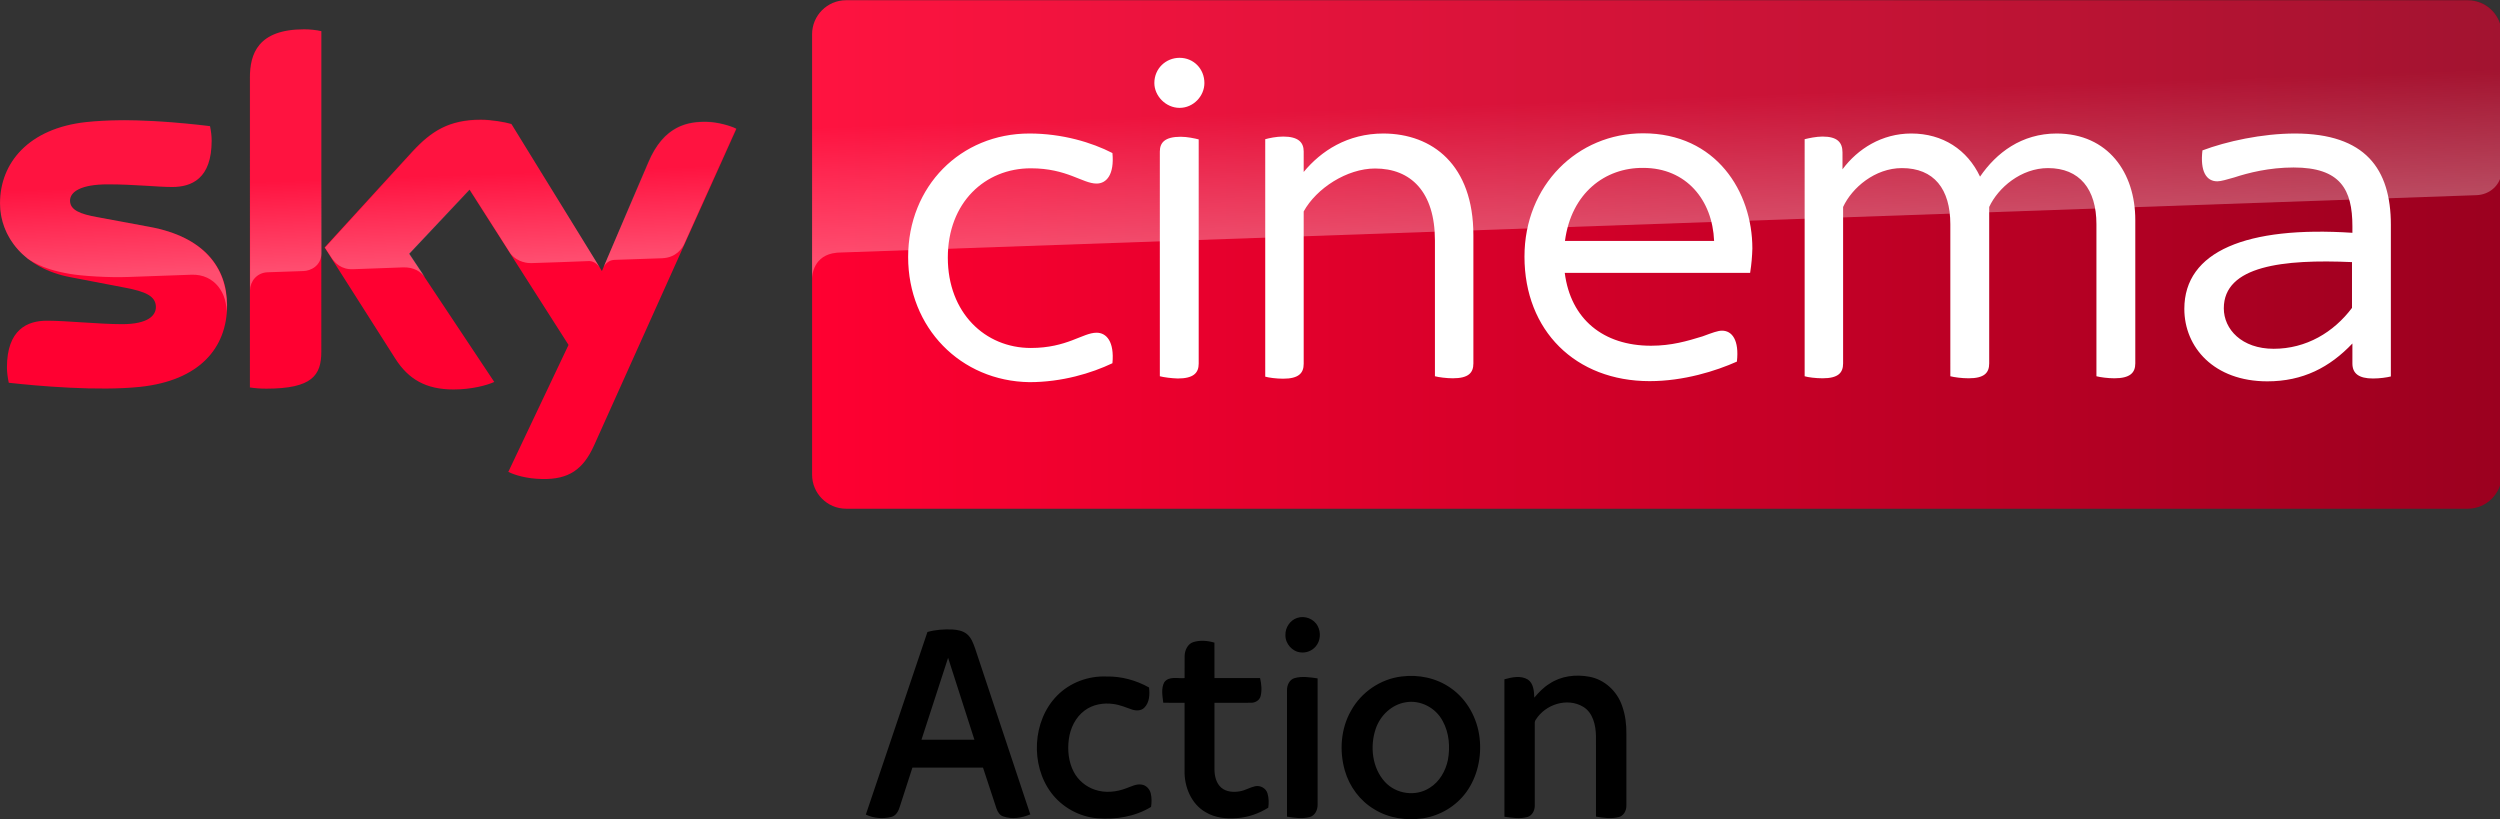 <svg xmlns="http://www.w3.org/2000/svg" viewBox="0 0 801.08 262.5" ><rect x="0" y="0" width="801.08" height="262.5" fill="#333333" stroke="none"/><g transform="translate(26.208 .743)"><g transform="matrix(.652 0 0 .652 -36.046 -108.184)"><path d="M126.7 314.7c0 21.5-14 37.1-42.6 40.2-20.6 2.2-50.5-.4-64.7-2-.5-2.3-.9-5.2-.9-7.5 0-18.7 10.1-23 19.6-23 9.9 0 25.5 1.7 37 1.7 12.8 0 16.6-4.3 16.6-8.4 0-5.4-5.1-7.6-15-9.5L49.6 301c-22.5-4.3-34.5-19.8-34.5-36.3 0-20 14.2-36.8 42.2-39.9 21.1-2.3 46.9.3 61 2 .5 2.4.8 4.7.8 7.2 0 18.7-9.9 22.7-19.4 22.7-7.3 0-18.6-1.3-31.6-1.3-13.2 0-18.6 3.6-18.6 8 0 4.7 5.2 6.6 13.4 8.1l25.8 4.8c26.6 4.9 38 19.9 38 38.4m46.3 23c0 11.5-4.5 18.1-27 18.1-3 0-5.6-.2-8.1-.6V202.9c0-11.6 3.9-23.7 26.6-23.7 2.9 0 5.8.3 8.5.9zm91.9 59c3 1.5 9 3.4 16.6 3.5 13.1.3 20.2-4.7 25.5-16.4l70-155.7c-2.9-1.5-9.3-3.3-14.5-3.4-9-.2-21.1 1.6-28.8 20L310.9 298l-44.5-72.3c-2.9-.9-9.9-2.1-15-2.1-15.8 0-24.5 5.8-33.6 15.6l-43.2 47.2 34.8 54.7c6.4 10 14.9 15.1 28.6 15.1 9 0 16.5-2.1 20-3.7l-41.9-63 29.7-31.5 48.7 76.3z" fill="#ff0031"/><linearGradient id="A" x1="414.37" x2="1244.631" y1="289.839" y2="289.839" gradientUnits="userSpaceOnUse"><stop stop-color="#ff0031" offset="0"/><stop stop-color="#9b001f" offset="1"/></linearGradient><path d="M1228 164.9H430.9c-9.2 0-16.7 7.5-16.7 16.7v216.5c0 9.2 7.5 16.7 16.7 16.7h797c9.2 0 16.7-7.5 16.7-16.7V181.5c-.1-9.2-7.4-16.6-16.6-16.6" fill="url(#A)"/><linearGradient id="B" x1="197.483" x2="194.588" y1="295.135" y2="212.243" gradientUnits="userSpaceOnUse"><stop stop-color="#fff" offset="0"/><stop stop-color="#fff" stop-opacity=".25" offset=".515"/></linearGradient><path d="M138 202.9v104.5c0-4.2 3.2-8.6 8.6-8.8l17.6-.6c3.5-.1 8.8-2.5 8.9-8.9v-109c-2.7-.6-5.6-.9-8.5-.9-22.7.1-26.6 12.1-26.6 23.7m80 36.4l-43.2 47.2 3.5 5.4c1.5 2 4.4 5.4 10.2 5.2l24.6-.9c5.4-.2 8.8 2.1 10.9 4.9l-7.7-11.6L246 258l19.9 31.3c3.6 4.7 9 4.8 10.2 4.8 1 0 27.2-.9 28.3-1 1.8-.1 3.9.9 5.5 3.2l-43.3-70.4c-2.9-.9-9.9-2.1-15-2.1-15.8-.1-24.5 5.6-33.6 15.5M57.3 224.8c-28 3.1-42.2 19.8-42.2 39.9 0 10.3 4.7 20.2 13.7 27.3 6.8 4.5 13.8 6.2 20.7 7.4 5.7 1 19 1.9 28.9 1.5l30.8-1.1c11.6-.4 17.8 9.5 17.2 19.4v-.5c.1-1.3.2-2.6.2-3.9 0-18.5-11.4-33.6-37.9-38.5l-25.8-4.8c-8.3-1.4-13.4-3.4-13.4-8.1 0-4.4 5.5-8.1 18.6-8.1 13 0 24.3 1.3 31.6 1.3 9.5 0 19.4-4 19.4-22.7 0-2.5-.3-4.8-.8-7.2-10.1-1.2-26.3-2.9-42.4-2.9-6.3.1-12.6.4-18.6 1m276.2 19.9l-22.1 52.1c0-.1 1.4-4.1 5.7-4.3l23.4-.8c7.1-.3 9.9-5.1 10.7-6.7l25.6-57.1c-2.9-1.5-9.3-3.3-14.5-3.4h-1.1c-8.9.1-20.3 2.5-27.7 20.2" fill="url(#B)" opacity=".3" enable-background="new"/><linearGradient id="C" x1="830.554" x2="826.25" y1="276.73" y2="153.473" gradientUnits="userSpaceOnUse"><stop stop-color="#fff" offset="0"/><stop stop-color="#fff" stop-opacity=".25" offset=".515"/></linearGradient><path d="M430.9 164.9c-9.2 0-16.7 7.5-16.7 16.7v120.2c0-1.8.7-11.7 12-12.8 0 0 .6-.1 1.6-.1l804.4-28.2c6.3-.2 12.4-4.9 12.4-12.7v-66.3c0-9.2-7.5-16.7-16.7-16.7z" fill="url(#C)" opacity=".3" enable-background="new"/><g fill="#fff"><path d="M1190.1 275.3v74.5c-2 .5-5.4 1-8.8 1-7 0-10.1-2.5-10.1-7.4v-9.8c-11.1 11.7-24.3 18.6-41.8 18.6-26.3 0-40.8-16.8-40.8-35.6 0-28.4 30.7-40.8 82.6-37.4V276c0-18.1-5.9-28.9-28.9-28.9-11.9 0-22.2 2.6-29.2 4.9-3.6 1-6.4 1.9-8.3 1.9-5.4 0-8.5-4.9-7.3-15.2 11.7-4.4 29.2-8.3 45.6-8.3 34.3.1 47 17.2 47 44.9m-19.1 40.8v-22.5c-33.8-1.5-63 1.8-63 22.7 0 10.3 8.8 19.9 24.5 19.9 16 0 29.5-8.1 38.5-20.1m-709.6-25c0-34.8 25.8-60.7 59.6-60.7 16.2 0 30.7 4.4 40.8 9.6 1 10.6-2.9 15-7.8 15-6.9 0-14.5-7.5-32.3-7.5-22.5 0-40.8 16.8-40.8 43.9s18.3 44.4 40.8 44.4c17.8 0 25.5-7.5 32.3-7.5 4.9 0 8.8 4.4 7.8 15-10.3 4.9-24.8 9.3-40.8 9.3-33.8-.5-59.6-26.7-59.6-61.5m413.8 7.8h-91.1c2.9 22.7 18.9 35.8 42.4 35.8 10.1 0 17.8-2.3 25.3-4.6 4.9-1.8 7.5-2.8 9.6-2.8 4.9 0 8.5 4.6 7.3 15.2-10.3 4.6-26.1 9.6-42.9 9.6-36.4 0-61.5-24.8-61.5-61.2 0-35.1 26.1-60.6 58.3-60.6 35.9 0 53.7 28.7 53.7 56.6-.1 3.7-.4 7.6-1.1 12m-91-15.7h73.3c-.8-20.1-13.7-35.9-34.8-35.9-18.8-.2-35.4 12.4-38.5 35.9m-201.8-77.6c0-7.2 5.7-12.4 12.4-12.4 6.9 0 12.2 5.4 12.2 12.4 0 6.4-5.4 12.2-12.2 12.2s-12.4-5.9-12.4-12.2m2.7 144.1V239.3c0-4.4 2.4-7.3 10.3-7.3 3.1 0 6.9.8 8.8 1.3v110.2c0 4.6-2.6 7.3-10.3 7.3-3.2-.1-6.9-.6-8.8-1.1"/><path d="M1064.5 272.9v70.5c0 4.6-2.6 7.3-10.3 7.3-3.1 0-6.9-.5-8.8-1V275c0-17.3-8.3-27.6-23.8-27.6-13.2 0-24.5 9.6-28.9 19.1v76.9c0 4.6-2.4 7.3-10.1 7.3-3.4 0-7-.5-9-1V275c0-17.3-8-27.6-23.8-27.6-13.2 0-24.5 9.6-28.9 19.1v76.9c0 4.6-2.4 7.3-10.1 7.3-3.4 0-7.2-.5-8.8-1V233.2c2-.5 5.7-1.3 8.8-1.3 7.3 0 9.8 2.9 9.8 7.8v8.3c7.5-10.1 19.4-17.6 33.8-17.6 15.5 0 27.6 8 33.8 21.2 8-11.7 20.4-21.2 37.7-21.2 25.2.1 38.6 19.2 38.6 42.5m-325.3 7.5v63c0 4.6-2.4 7.3-10.1 7.3-3.1 0-6.9-.5-8.8-1V283c0-24-11.9-35.4-29.4-35.4-13.9 0-28.9 9.8-35.1 21.1v74.9c0 4.6-2.5 7.3-10.1 7.3-3.4 0-7-.5-8.8-1V233.2c1.8-.5 5.4-1.3 8.8-1.3 7.5 0 10.1 2.9 10.1 7.3v10.1c8.5-10.3 21.5-18.9 39.2-18.9 24.1.1 44.2 15.4 44.2 50"/></g></g><path d="M389.416 197.268c2.452-.84 5.384.233 6.616 2.608 1.083 2.024.892 4.782-.642 6.52-1.164 1.411-3.032 2.121-4.81 1.914-2.672-.22-4.962-2.778-4.897-5.549-.088-2.414 1.498-4.752 3.733-5.492zm-118.445 4.499c2.608-.74 5.335-.917 8.03-.8 1.602.097 3.295.404 4.596 1.444 1.408 1.137 2.053 2.935 2.646 4.612l17.688 53.197c-2.734 1.13-5.831 1.634-8.679.644-1.119-.34-1.768-1.447-2.147-2.504l-4.33-13.146c-7.54.013-15.081-.007-22.618.01l-4.044 12.526c-.418 1.414-1.216 2.958-2.757 3.281-2.672.664-5.624.437-8.124-.754l19.738-58.509m-1.91 34.525l16.965-.003-8.432-26.255-8.533 26.258zm87.048-31.268c2.212-.714 4.622-.49 6.827.15l.01 11.358 14.62.007c.425 1.877.639 3.878.172 5.769-.347 1.347-1.706 2.138-3.003 2.134-3.931.037-7.862-.003-11.789.017v21.343c.016 2.108.542 4.405 2.163 5.833 1.654 1.417 3.992 1.541 6.032 1.167 1.677-.287 3.156-1.241 4.813-1.607 1.638-.363 3.509.6 3.989 2.301.438 1.467.457 3.065.246 4.572-3.023 1.881-6.47 3.108-10.012 3.331-3.428.29-7.047-.073-10.067-1.894-4.583-2.598-6.895-8.157-6.743-13.383l.003-21.663c-2.277-.02-4.55.027-6.824-.03-.263-2.151-.749-4.562.315-6.563 1.531-2.058 4.359-1.117 6.509-1.334l.016-7.096c.049-1.824.941-3.792 2.721-4.412zm66.745 11.005c5.471-.707 11.221.457 15.798 3.695 5.199 3.588 8.549 9.671 9.253 16.03.694 6.016-.691 12.369-4.226 17.268-3.282 4.559-8.41 7.583-13.839 8.437-5.342.794-11.02.017-15.687-2.885-4.553-2.688-7.959-7.253-9.434-12.419-1.816-6.306-1.291-13.439 1.982-19.158 3.302-5.999 9.499-10.174 16.154-10.968m1.284 8.28c-4.391.72-8.079 4.192-9.519 8.467-1.92 5.642-1.145 12.529 2.922 16.997 3.606 3.972 9.944 4.835 14.406 1.901 3.088-1.911 5.063-5.339 5.802-8.904.762-4.168.405-8.687-1.648-12.429-2.238-4.335-7.249-6.903-11.964-6.033zm46.131-5.949c3.73-2.534 8.455-3.065 12.785-2.261 4.842.864 8.935 4.635 10.527 9.377 1.028 2.865 1.401 5.946 1.359 8.987l-.003 23.01c.019 1.577-.924 3.265-2.497 3.618-2.374.59-4.868.24-7.242-.163l-.006-25.785c-.052-3.488-.947-7.51-4.09-9.407-5.076-3.051-12.11-.824-15.204 4.148-.272.353-.344.8-.318 1.241l.003 26.345c-.003 1.521-.859 3.178-2.368 3.582-2.403.67-4.93.243-7.352-.077l-.006-44.053c2.423-.67 5.228-1.297 7.527.09 1.823 1.264 1.972 3.738 2.046 5.793 1.421-1.687 2.958-3.295 4.839-4.445zm-157.782 3.825c4.135-4.222 10.028-6.386 15.824-6.156 4.768-.103 9.486 1.187 13.667 3.515.272 2.201.162 4.789-1.476 6.443-1.018 1.077-2.646 1.06-3.947.64-1.959-.674-3.892-1.511-5.955-1.781-3.191-.464-6.632.107-9.272 2.094-2.883 2.131-4.592 5.632-5.053 9.204-.464 3.525-.088 7.273 1.579 10.438 1.414 2.721 3.921 4.775 6.765 5.726 3.311 1.137 6.96.747 10.187-.51 1.557-.547 3.133-1.434 4.836-1.127 1.427.2 2.565 1.431 2.896 2.845.331 1.401.298 2.878.088 4.302-5.14 3.148-11.338 4.108-17.247 3.638-5.718-.484-11.208-3.472-14.731-8.144-6.756-8.981-6.055-23.093 1.839-31.127zm76.15-5.646c2.403-.674 4.936-.25 7.359.093l-.003 40.481c.029 1.687-.853 3.525-2.549 3.958-2.374.624-4.868.247-7.255-.12v-40.501c-.042-1.641.801-3.468 2.449-3.912z"/></g></svg>